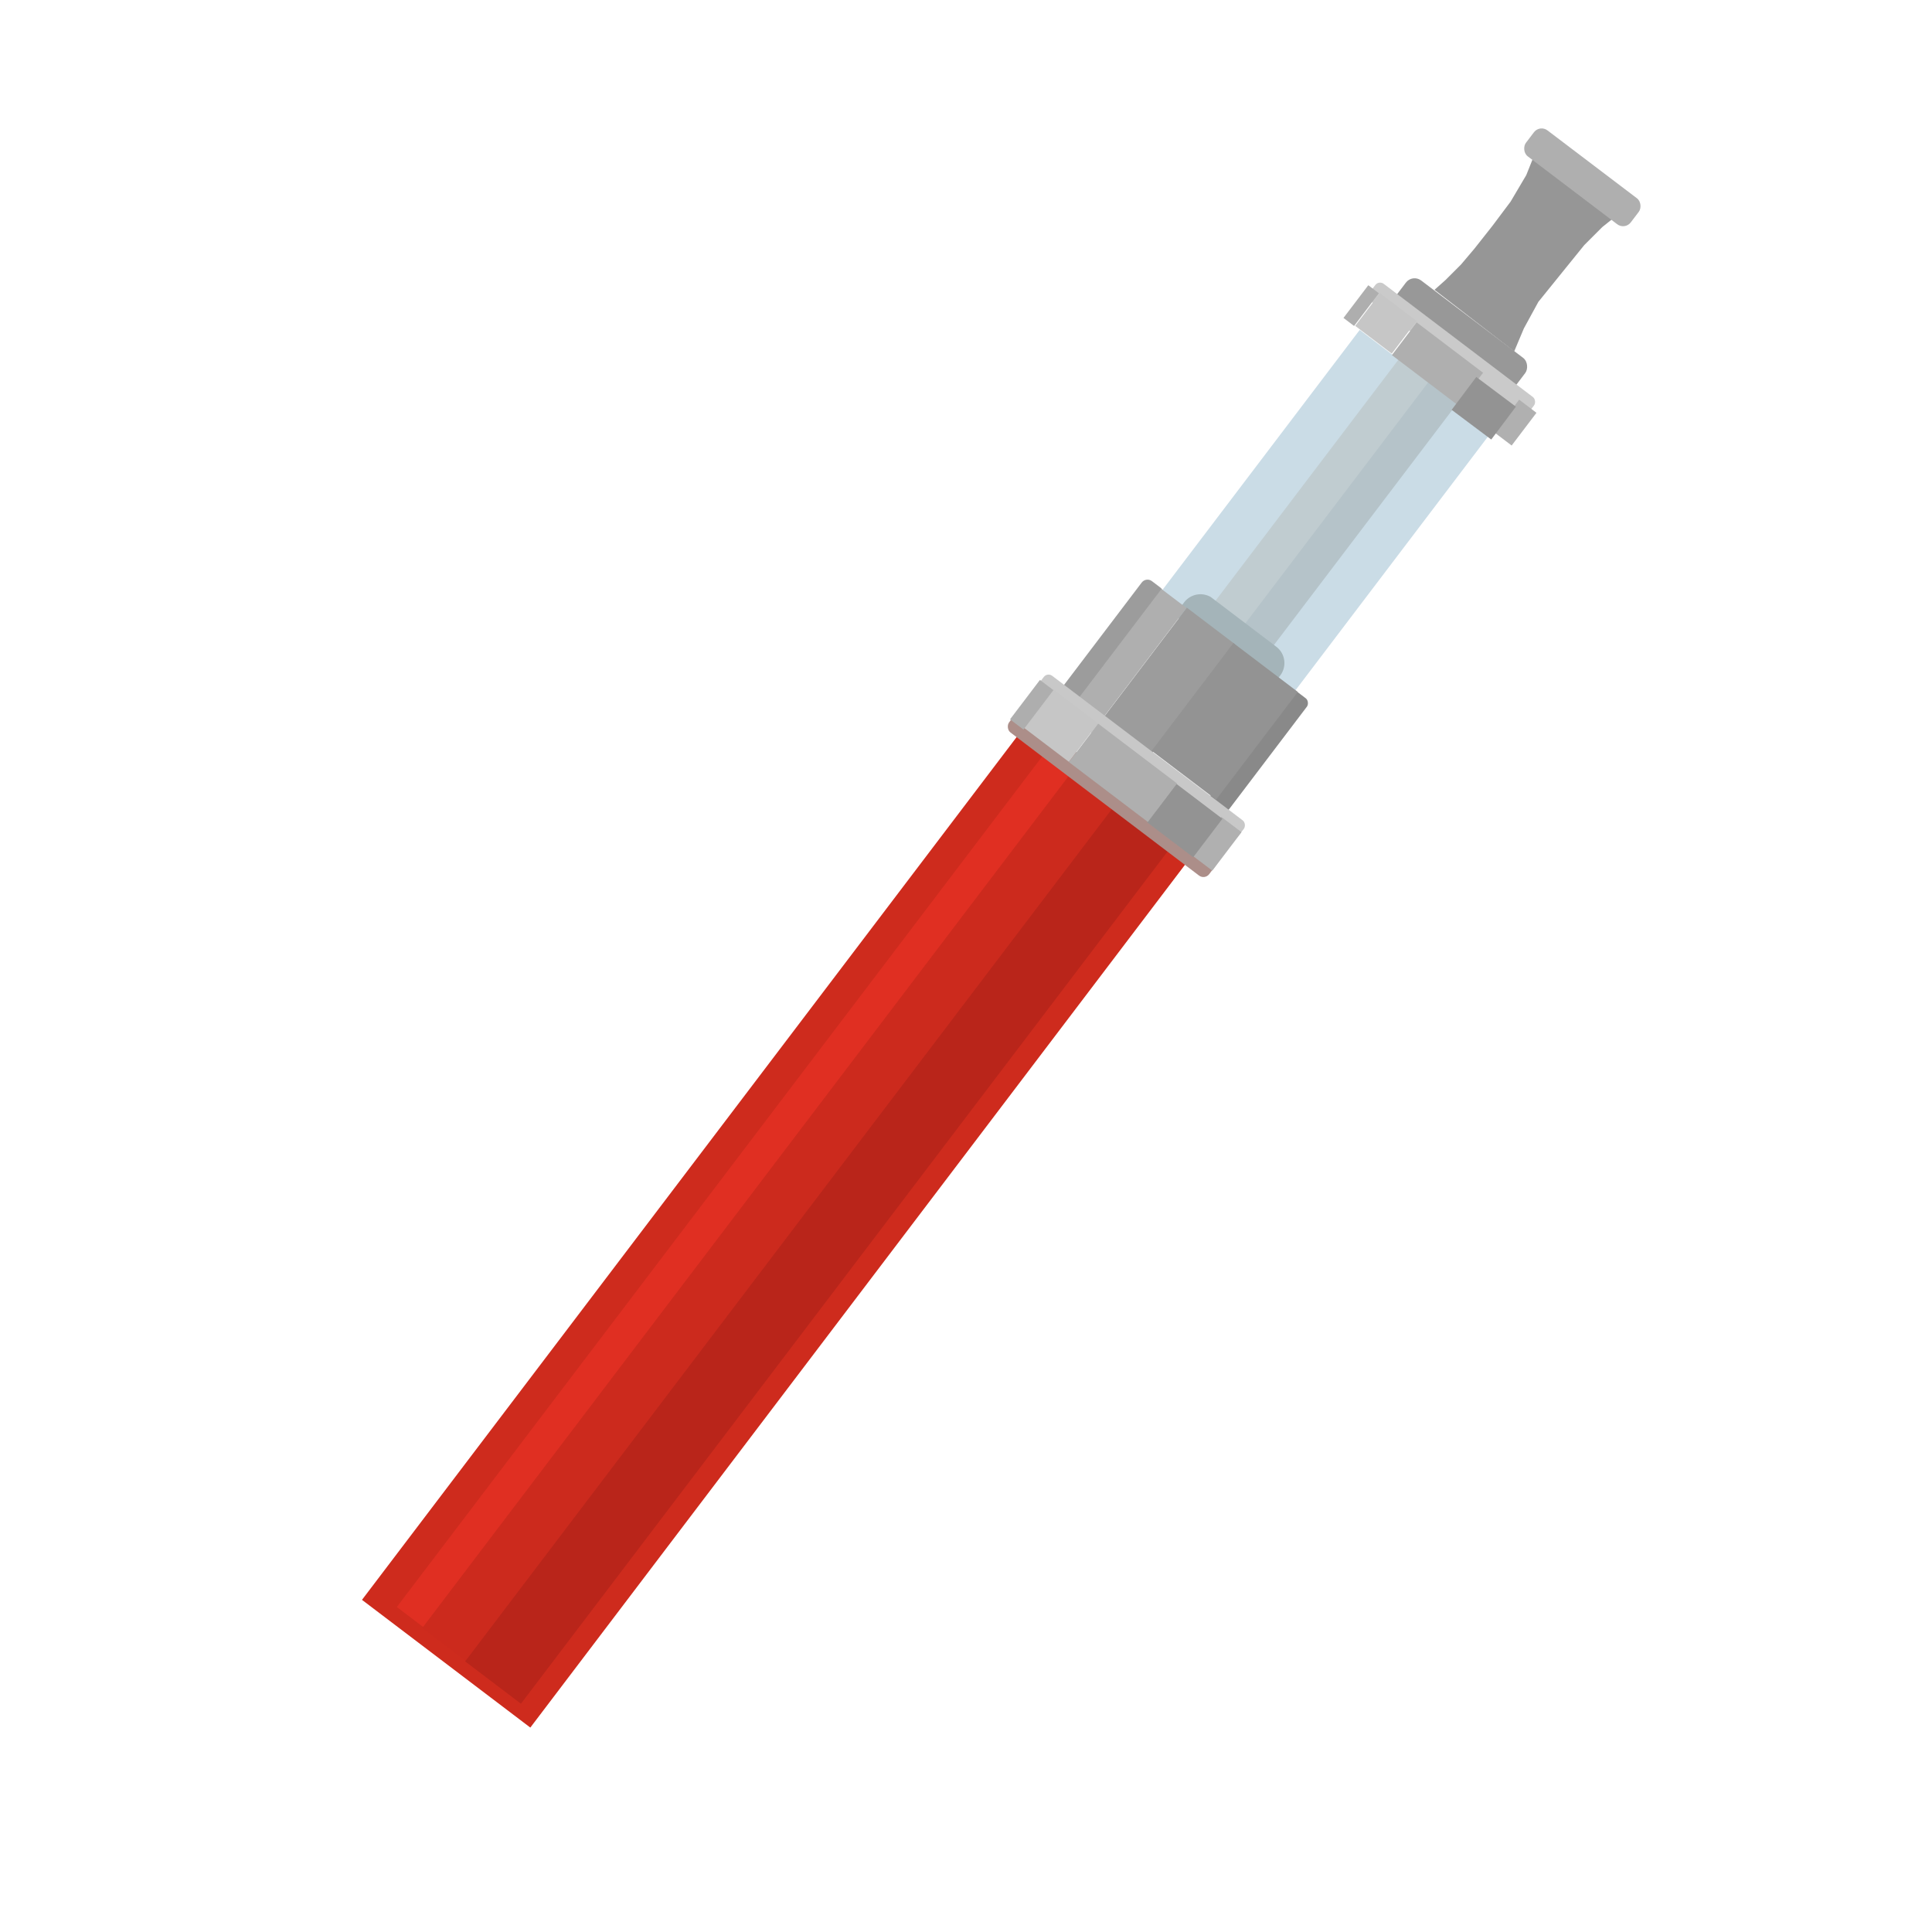 <svg id="Layer_1" data-name="Layer 1" xmlns="http://www.w3.org/2000/svg" viewBox="0 0 16 16"><defs><style>.cls-1{fill:#ce2b1d;}.cls-2{fill:#cadce6;}.cls-3{fill:#9c9c9c;}.cls-4{fill:#898989;}.cls-5{fill:#e02f22;}.cls-6{fill:#cc2a1d;}.cls-7{fill:#b9251a;}.cls-8{fill:#ac8e89;}.cls-9{fill:#b5c3c9;}.cls-10{fill:#c0ccd0;}.cls-11{fill:#a4b4b9;}.cls-12{fill:#afafaf;}.cls-13{fill:#c8c8c8;}.cls-14{fill:#939393;}.cls-15{fill:#b0b0b0;}.cls-16{fill:#c6c6c6;}.cls-17{fill:#aeaeae;}.cls-18{fill:#969696;}.cls-19{fill:#989898;}.cls-20{fill:#cacaca;}</style></defs><rect class="cls-1" x="5.54" y="5.71" width="1.75" height="8.99" transform="translate(7.47 -1.81) rotate(37.19)"/><rect class="cls-2" x="10.28" y="2.86" width="1.38" height="2.79" transform="translate(4.8 -5.76) rotate(37.19)"/><rect class="cls-3" x="9.11" y="4.72" width="0.21" height="1.18" rx="0.06" transform="translate(13.35 15.11) rotate(-142.81)"/><rect class="cls-4" x="10.33" y="5.64" width="0.19" height="1.18" rx="0.05" transform="translate(14.96 17.49) rotate(-142.81)"/><rect class="cls-5" x="5.93" y="5.43" width="0.28" height="8.86" transform="translate(7.2 -1.66) rotate(37.19)"/><rect class="cls-6" x="6.13" y="5.65" width="0.45" height="8.87" transform="translate(7.39 -1.79) rotate(37.19)"/><rect class="cls-7" x="6.48" y="5.97" width="0.58" height="8.87" transform="translate(7.66 -1.98) rotate(37.19)"/><rect class="cls-8" x="8.17" y="6.48" width="2.08" height="0.2" rx="0.06" transform="translate(5.85 -4.23) rotate(37.19)"/><rect class="cls-9" x="11" y="2.97" width="0.31" height="2.64" transform="translate(4.86 -5.87) rotate(37.19)"/><rect class="cls-10" x="10.77" y="2.78" width="0.31" height="2.65" transform="translate(4.7 -5.77) rotate(37.19)"/><path class="cls-11" d="M9.87,5.12h.68a.17.17,0,0,1,.17.17v.13a0,0,0,0,1,0,0h-1a0,0,0,0,1,0,0V5.29A.17.17,0,0,1,9.87,5.12Z" transform="translate(5.26 -5.1) rotate(37.19)"/><rect class="cls-3" x="9.44" y="5.07" width="0.5" height="1.13" transform="translate(14 15.98) rotate(-142.81)"/><rect class="cls-12" x="9.25" y="4.84" width="0.26" height="1.14" transform="translate(13.58 15.39) rotate(-142.81)"/><rect class="cls-13" x="8.41" y="6.18" width="2.08" height="0.18" rx="0.05" transform="translate(5.71 -4.44) rotate(37.19)"/><rect class="cls-14" x="9.81" y="5.42" width="0.67" height="1.12" transform="translate(14.61 16.87) rotate(-142.81)"/><rect class="cls-15" x="9.96" y="6.79" width="0.21" height="0.4" transform="translate(13.87 18.64) rotate(-142.81)"/><rect class="cls-14" x="9.58" y="6.59" width="0.48" height="0.4" transform="translate(13.53 18.14) rotate(-142.81)"/><rect class="cls-12" x="8.89" y="6.2" width="0.82" height="0.4" transform="translate(5.76 -4.32) rotate(37.19)"/><rect class="cls-16" x="8.55" y="5.81" width="0.47" height="0.4" transform="translate(5.42 -4.09) rotate(37.19)"/><rect class="cls-17" x="8.48" y="5.63" width="0.14" height="0.41" transform="translate(5.26 -3.98) rotate(37.19)"/><polygon class="cls-18" points="12.7 1.3 12.64 1.45 12.51 1.67 12.36 1.87 12.21 2.06 12.1 2.19 11.97 2.32 11.88 2.4 12.54 2.91 12.62 2.72 12.74 2.5 12.95 2.24 13.12 2.03 13.27 1.88 13.37 1.8 12.7 1.3"/><rect class="cls-19" x="11.48" y="2.61" width="1.24" height="0.31" rx="0.09" transform="translate(4.13 -6.75) rotate(37.19)"/><rect class="cls-12" x="12.56" y="1.33" width="1.09" height="0.27" rx="0.08" transform="translate(3.55 -7.62) rotate(37.19)"/><rect class="cls-20" x="11.2" y="2.8" width="1.65" height="0.18" rx="0.05" transform="translate(4.19 -6.68) rotate(37.19)"/><rect class="cls-12" x="11.56" y="2.84" width="0.69" height="0.34" transform="translate(4.24 -6.58) rotate(37.19)"/><rect class="cls-15" x="12.47" y="3.33" width="0.18" height="0.34" transform="translate(20.44 13.88) rotate(-142.81)"/><rect class="cls-14" x="12.14" y="3.17" width="0.41" height="0.34" transform="matrix(-0.8, -0.6, 0.6, -0.8, 20.16, 13.46)"/><rect class="cls-16" x="11.28" y="2.51" width="0.38" height="0.34" transform="translate(3.96 -6.39) rotate(37.19)"/><rect class="cls-17" x="11.22" y="2.36" width="0.11" height="0.34" transform="translate(3.82 -6.3) rotate(37.19)"/></svg>